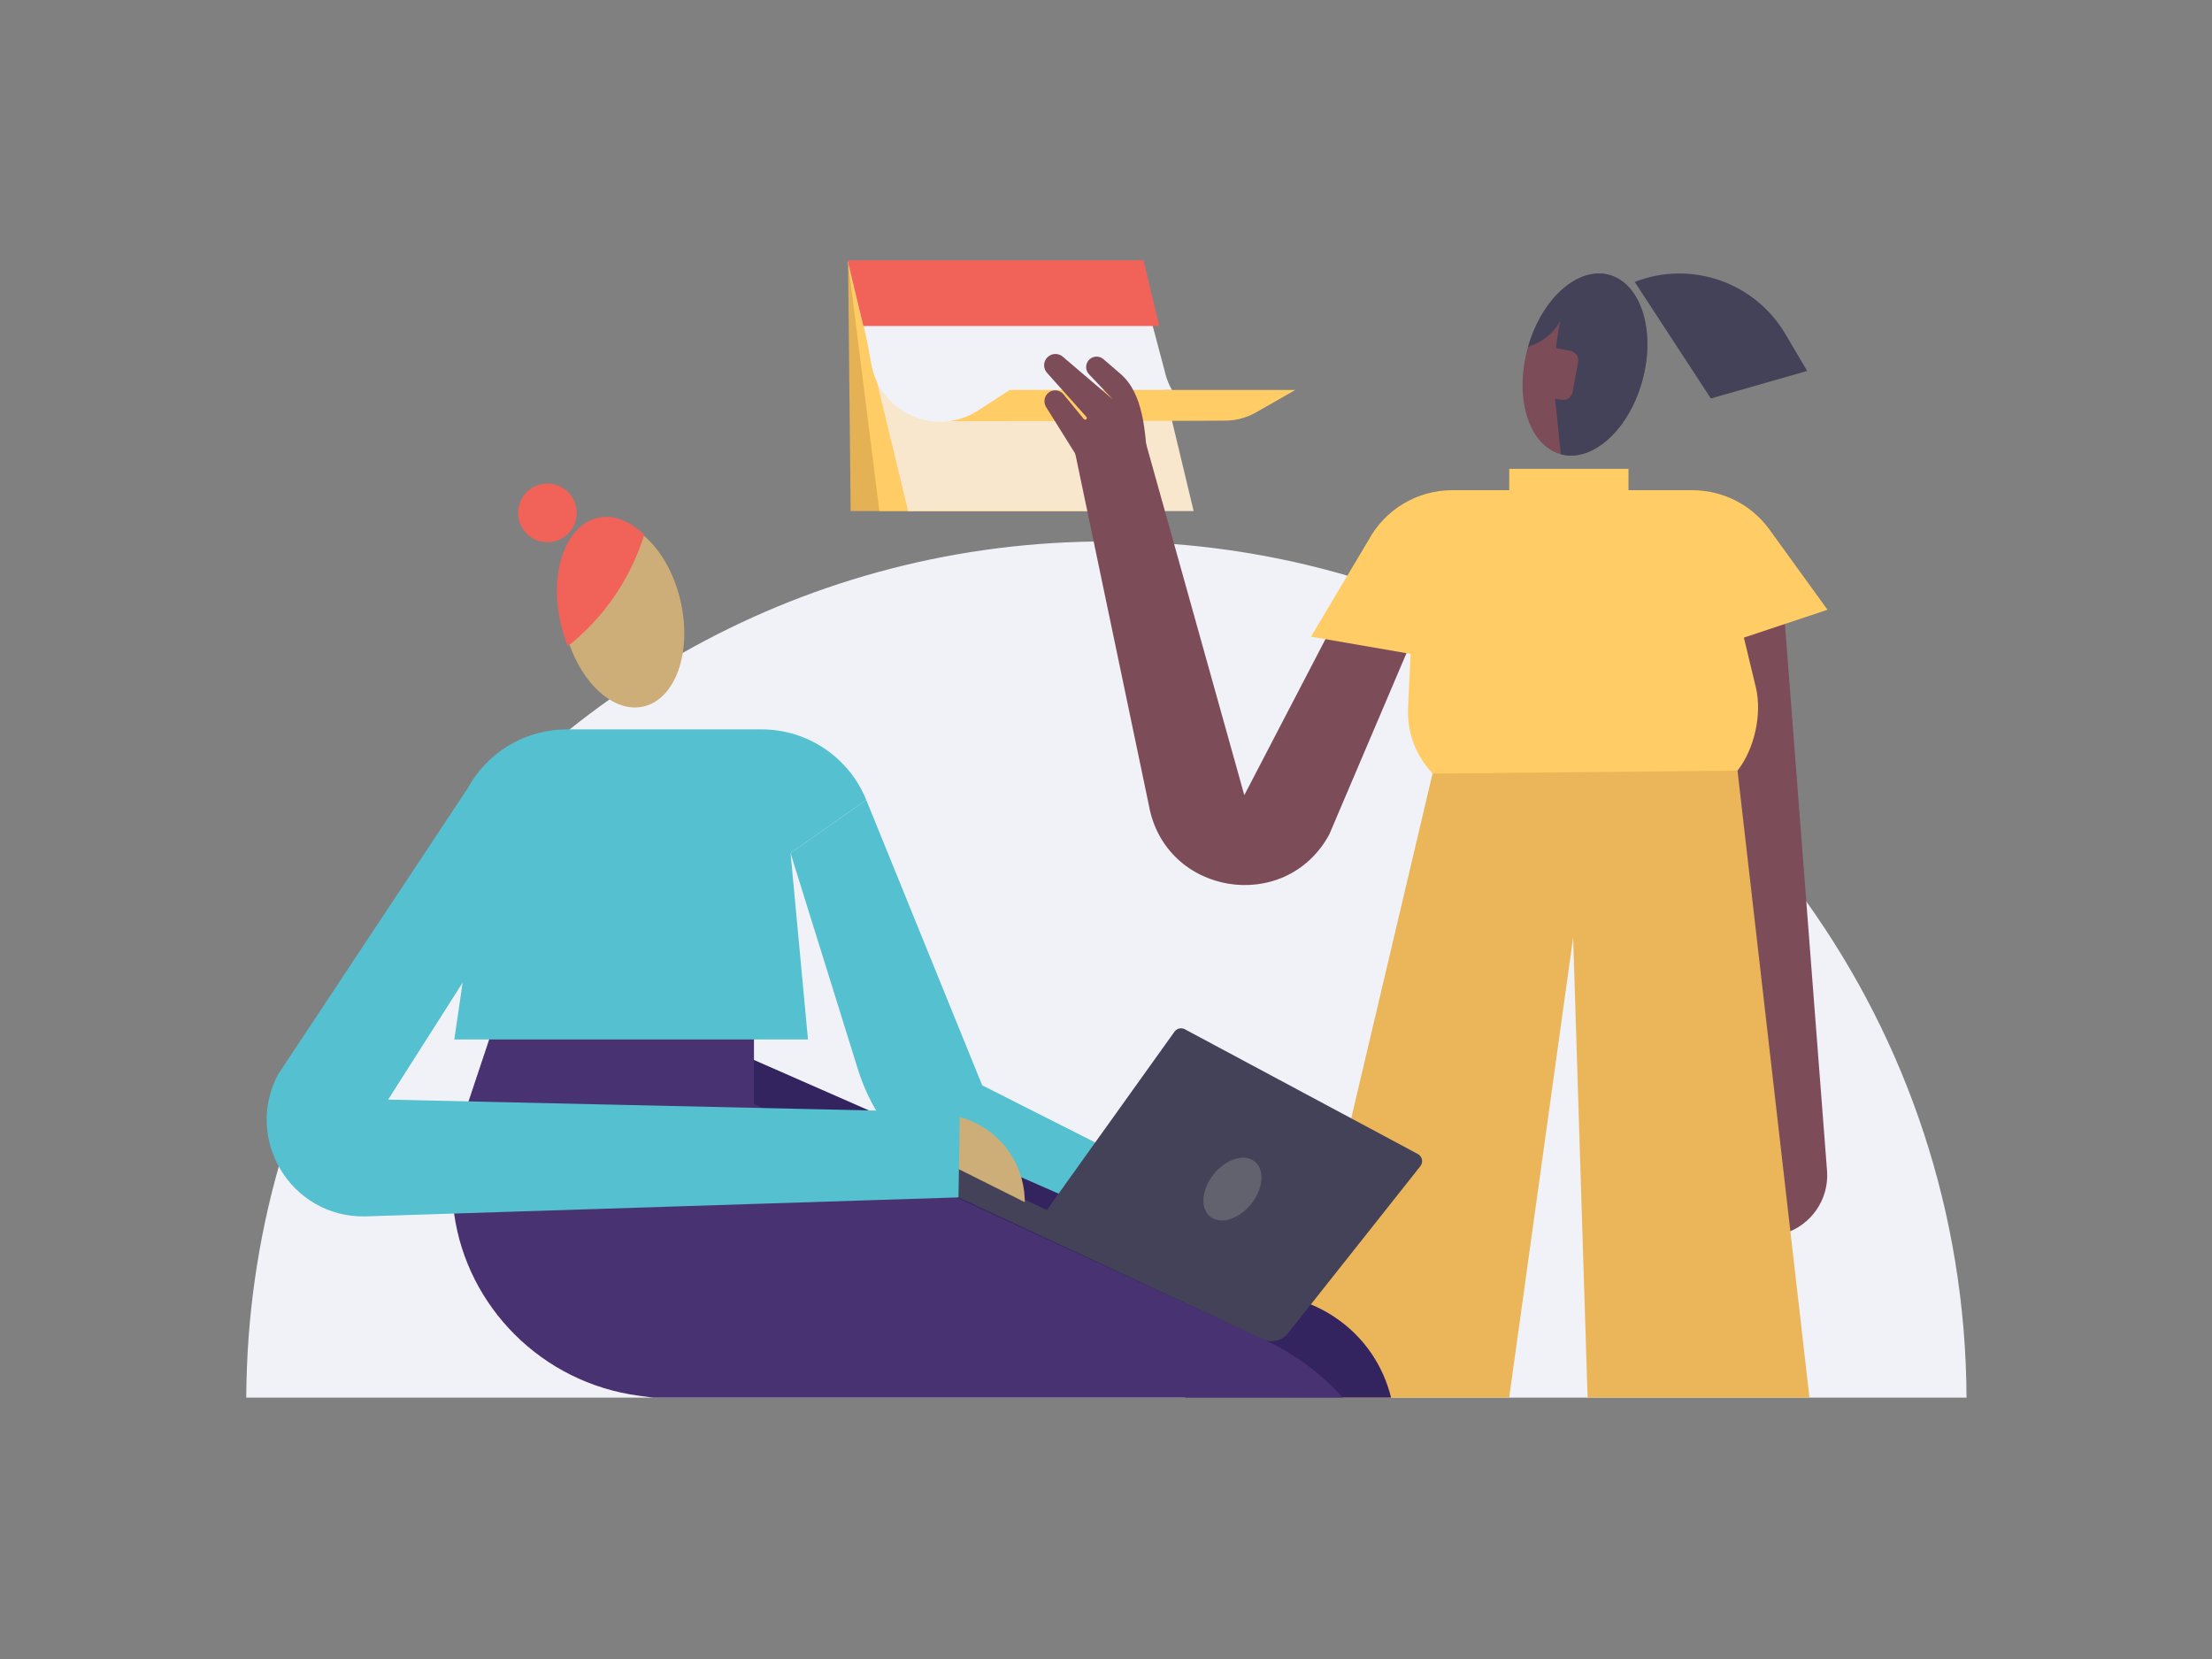 <svg viewBox="0 0 2048 1536" fill="none" xmlns="http://www.w3.org/2000/svg">
<rect x="0" y="0" width="2048" height="1536" fill="#808080" stroke="none"/>
<path d="M1820.73 1294H228C228.33 1219.83 238.8 1148.05 258.1 1080C303.96 918.28 399.61 777.5 527.46 675.31C539.44 665.72 551.72 656.48 564.26 647.61C586.1 632.11 608.75 617.7 632.15 604.44H632.17C744.75 540.6 874.4 503.38 1012.59 501.39H1012.61C1016.52 501.33 1020.45 501.3 1024.38 501.3C1045.49 501.3 1066.4 502.13 1087.08 503.74C1142.33 508.03 1195.98 517.97 1247.47 532.97C1250.45 533.84 1253.42 534.73 1256.39 535.64C1278.62 542.37 1300.43 550.09 1321.79 558.71C1412.04 595.05 1494.1 647.46 1564.42 712.38C1564.98 712.89 1565.53 713.4 1566.07 713.91C1572.86 720.19 1579.54 726.63 1586.11 733.17C1595.79 742.78 1605.22 752.65 1614.37 762.76C1635.07 785.56 1654.45 809.57 1672.39 834.68L1672.41 834.71C1765.12 964.27 1819.96 1122.73 1820.73 1294Z" fill="#F1F1F8"/>
<path d="M731.94 789.84L794.27 989.9C811.8 1046.15 855.18 1090.63 910.98 1109.55L1236.23 1219.85L1256.17 1180.19L909.37 1004.85L802.01 740.57L731.94 789.84Z" fill="#54C0D0"/>
<path d="M1652.02 570.36L1691.66 1085.06C1693.11 1110.9 1676.75 1134.39 1652.02 1142.01L1554.38 536.59L1652.02 570.36Z" fill="#7C4C59"/>
<path d="M1675.3 1294H1469.89L1456.51 867.81L1397.28 1294H1190.05L1198.99 1256.11L1209.03 1213.56V1213.54L1209.67 1210.83L1210.71 1206.41L1221.09 1162.44L1251.04 1035.43L1326.33 716.26L1328.53 706.5L1564.41 712.39L1582.81 712.86L1608.69 713.5H1608.7L1614.36 762.78L1657.63 1139.94L1675.3 1294Z" fill="#EAB659"/>
<path d="M1507.76 434.08H1397.36V479.24H1507.76V434.08Z" fill="#FFCC65"/>
<path d="M1190.05 1294H1243.25H1287.94C1280.77 1264.89 1263.36 1238.08 1236.24 1219.84V1219.82C1230.97 1216.27 1225.32 1213.04 1219.32 1210.19L1213.65 1207.7L1210.71 1206.41L980.08 1105.16L945.49 1089.98L888.11 1064.8L884.99 1063.44L813.5 1032.04L804.53 1028.11L698.06 981.37L695.4 980.2L688.63 1025.5L681.93 1070.5L789.54 1111.75L1165.83 1255.99L1096.75 1294H1190.05V1294Z" fill="#33235E"/>
<path d="M1190.05 1294H1243.25C1230.36 1279.69 1215.53 1266.91 1198.98 1256.11C1190.31 1250.44 1181.15 1245.32 1171.55 1240.8C1171.52 1240.8 1171.49 1240.78 1171.48 1240.77C1171 1240.55 1170.5 1240.31 1170.01 1240.08L1129.25 1221.26L1128.07 1220.72L885.51 1108.68L706.27 1025.91H706.23L698.07 1022.11V981.37V962.43V933.4H462.57L452.9 962.43L433.77 1019.79L428.94 1034.3C424.57 1047.39 421.63 1060.61 420.04 1073.79C418 1090.72 418.21 1107.42 420.44 1123.57C432.34 1209.6 501.5 1280.31 591.59 1292.25L604.83 1294.01H1096.75H1190.05V1294Z" fill="#493272"/>
<path d="M1097.03 952.96L1312.72 1068.45C1316.84 1070.66 1317.96 1076.06 1315.06 1079.72L1192.47 1234.45C1186.96 1241.41 1177.39 1243.68 1169.34 1239.93L881.27 1105.76V1077.96L969.2 1120.4L1087.4 955.21C1089.58 952.14 1093.71 951.18 1097.03 952.96Z" fill="#444258"/>
<path d="M1520.74 351.81C1519.01 358.24 1516.87 364.4 1514.37 370.16C1499.01 405.56 1470.47 427.38 1445.15 420.58C1435.4 417.96 1427.35 411.42 1421.39 402.15C1409.39 383.52 1405.94 353.87 1414.17 323.21C1414.34 322.56 1414.51 321.94 1414.71 321.31C1417.57 311.17 1421.48 301.83 1426.17 293.49C1442.24 264.91 1467.28 248.41 1489.74 254.43C1519.19 262.35 1533.05 305.95 1520.74 351.81Z" fill="#7C4C59"/>
<path d="M1520.74 351.81C1519.01 358.24 1516.87 364.4 1514.37 370.16C1499.01 405.56 1470.47 427.38 1445.15 420.58L1439.71 368.94L1439.35 351.67C1438.96 333.23 1440.79 314.82 1444.78 296.82C1439.63 306.43 1431.4 314.03 1421.4 318.4L1414.71 321.32C1417.57 311.18 1421.48 301.84 1426.17 293.5C1442.24 264.92 1467.28 248.42 1489.74 254.44C1519.19 262.35 1533.05 305.95 1520.74 351.81Z" fill="#444258"/>
<path d="M1445.67 370.16L1432.16 367.67C1427.33 366.78 1424.14 362.15 1425.03 357.32L1430.15 329.48C1431.04 324.65 1435.67 321.46 1440.5 322.35L1454.01 324.84C1458.84 325.73 1462.03 330.36 1461.14 335.19L1456.02 363.03C1455.13 367.85 1450.49 371.05 1445.67 370.16Z" fill="#7C4C59"/>
<path d="M1513.52 261.03C1565.48 240.74 1624.49 261.09 1652.89 309.1L1673.2 343.43L1584 368.93L1513.52 261.03Z" fill="#444258"/>
<path d="M1158.29 1114.86C1169.68 1100.78 1171.2 1083.13 1161.69 1075.43C1152.18 1067.73 1135.23 1072.9 1123.84 1086.98C1112.44 1101.05 1110.92 1118.71 1120.43 1126.4C1129.95 1134.1 1146.89 1128.93 1158.29 1114.86Z" fill="#62626E"/>
<path d="M595.69 654.14C570.83 659.75 543.88 637.74 529.54 602.84C526.77 596.09 524.47 588.84 522.75 581.21C512.15 534.22 527.61 490.71 557.3 484.03C571.92 480.73 587.25 486.979 600.3 499.789C613.77 512.969 624.85 533.129 630.21 556.969C640.84 603.929 625.36 647.44 595.69 654.14Z" fill="#CDAE78"/>
<path d="M596.51 495.19L594.4 501.31C581.26 539.58 557.4 573.21 525.75 598.25C522.98 591.5 520.68 584.25 518.96 576.62C508.36 529.63 523.82 486.12 553.51 479.44C568.12 476.14 583.45 482.39 596.51 495.19Z" fill="#F16259"/>
<path d="M506.83 502.03C521.83 502.03 533.99 489.87 533.99 474.87C533.99 459.87 521.83 447.71 506.83 447.71C491.83 447.71 479.67 459.87 479.67 474.87C479.67 489.87 491.83 502.03 506.83 502.03Z" fill="#F16259"/>
<path d="M885 1033.28L886.91 1033.76C923.29 1042.86 948.81 1075.54 948.81 1113.04L885 1081.14V1033.28Z" fill="#CDAE78"/>
<path d="M785.19 242.77L787.58 473.19H1051.98L1049.91 242.77H785.19Z" fill="#E5B155"/>
<path d="M785.19 242.77L814.17 473.19H1078.57L1049.91 242.77H785.19Z" fill="#FFCC65"/>
<path d="M785.19 242.77L838.08 462.06L840.76 473.19H1105.15L1085.19 389.92L1049.91 242.77H785.19Z" fill="#F8E6CD"/>
<path d="M807.06 333.45H1071.65" stroke="white" stroke-miterlimit="10"/>
<path d="M795.29 274.5L806.7 337.23C807.41 341.09 808.41 344.8 809.71 348.31C818.27 371.52 839.01 386.83 861.97 389.93C867.64 390.72 873.45 390.73 879.24 389.93C888.36 388.7 897.42 385.46 905.87 379.96L934.87 361.08H1085.08C1082.56 356.75 1080.56 352.01 1079.2 346.86L1075.32 332.22L1060 274.5H795.29Z" fill="#F1F1F8"/>
<path d="M1137.62 389.34C1143.78 389 1149.98 387.67 1155.97 385.22C1158.31 384.27 1160.62 383.15 1162.88 381.85L1199.25 361.06H934.87L905.87 379.94C897.42 385.44 888.36 388.68 879.24 389.91C879.24 389.92 1140.09 389.76 1137.62 389.34Z" fill="#FFCC65"/>
<path d="M785.19 241V242.99L799.38 301.83H1073.35L1058.76 241H785.19Z" fill="#F16259"/>
<path d="M1062.43 427.48C1060.33 399.64 1058.65 364.43 1037.49 346.2L1021.59 332.51C1017.91 329.34 1012.44 329.39 1008.82 332.64C1004.9 336.16 1004.51 342.16 1007.94 346.15L1030.41 369.84L984.19 330.44C980.26 326.88 974.29 326.82 970.29 330.3C965.74 334.26 965.47 341.22 969.69 345.52L1005.84 385.97C1006.45 386.66 1006.34 387.72 1005.6 388.26C1004.93 388.75 1004 388.63 1003.47 387.99L984.76 365.19C981.76 361.54 976.57 360.28 972.39 362.51C971.79 362.83 971.21 363.22 970.67 363.67C966.82 366.87 965.88 372.39 968.44 376.68L1000.35 427.8L1062.43 427.48Z" fill="#7C4C59"/>
<path d="M1276.1 497.76L1152.05 736.2L1046.27 357.77L1031.84 401.049L988.56 386.62L1063.7 745.58C1078.67 828.91 1190.16 846.989 1230.69 772.659L1332.84 532.77L1276.1 497.76Z" fill="#7C4C59"/>
<path d="M1213.8 589.46L1306.01 605.41L1303.67 655.54C1302.72 675.87 1309.39 695.81 1322.38 711.48L1326.33 716.24L1608.69 713.48C1624.3 693.8 1631.58 661.02 1625.71 636.6L1614.59 590.35L1692.01 564.54L1638.31 490.33C1621.74 467.42 1595.18 453.86 1566.91 453.86H1344.57C1312.17 453.86 1282.39 471.64 1267.01 500.16L1213.8 589.46Z" fill="#FFCC65"/>
<path d="M802.01 740.57C785.98 701.12 747.64 675.31 705.06 675.31H524.85C486.47 675.31 451.17 696.32 432.87 730.05L257.82 994.18C225.26 1054.19 269.26 1127.08 337.53 1126.22L887.41 1108.61L888.69 1029.99L359.35 1018.09L428.31 909.79L420.64 962.42H748.08L731.95 789.83L802.01 740.57Z" fill="#54C0D0"/>
</svg>
